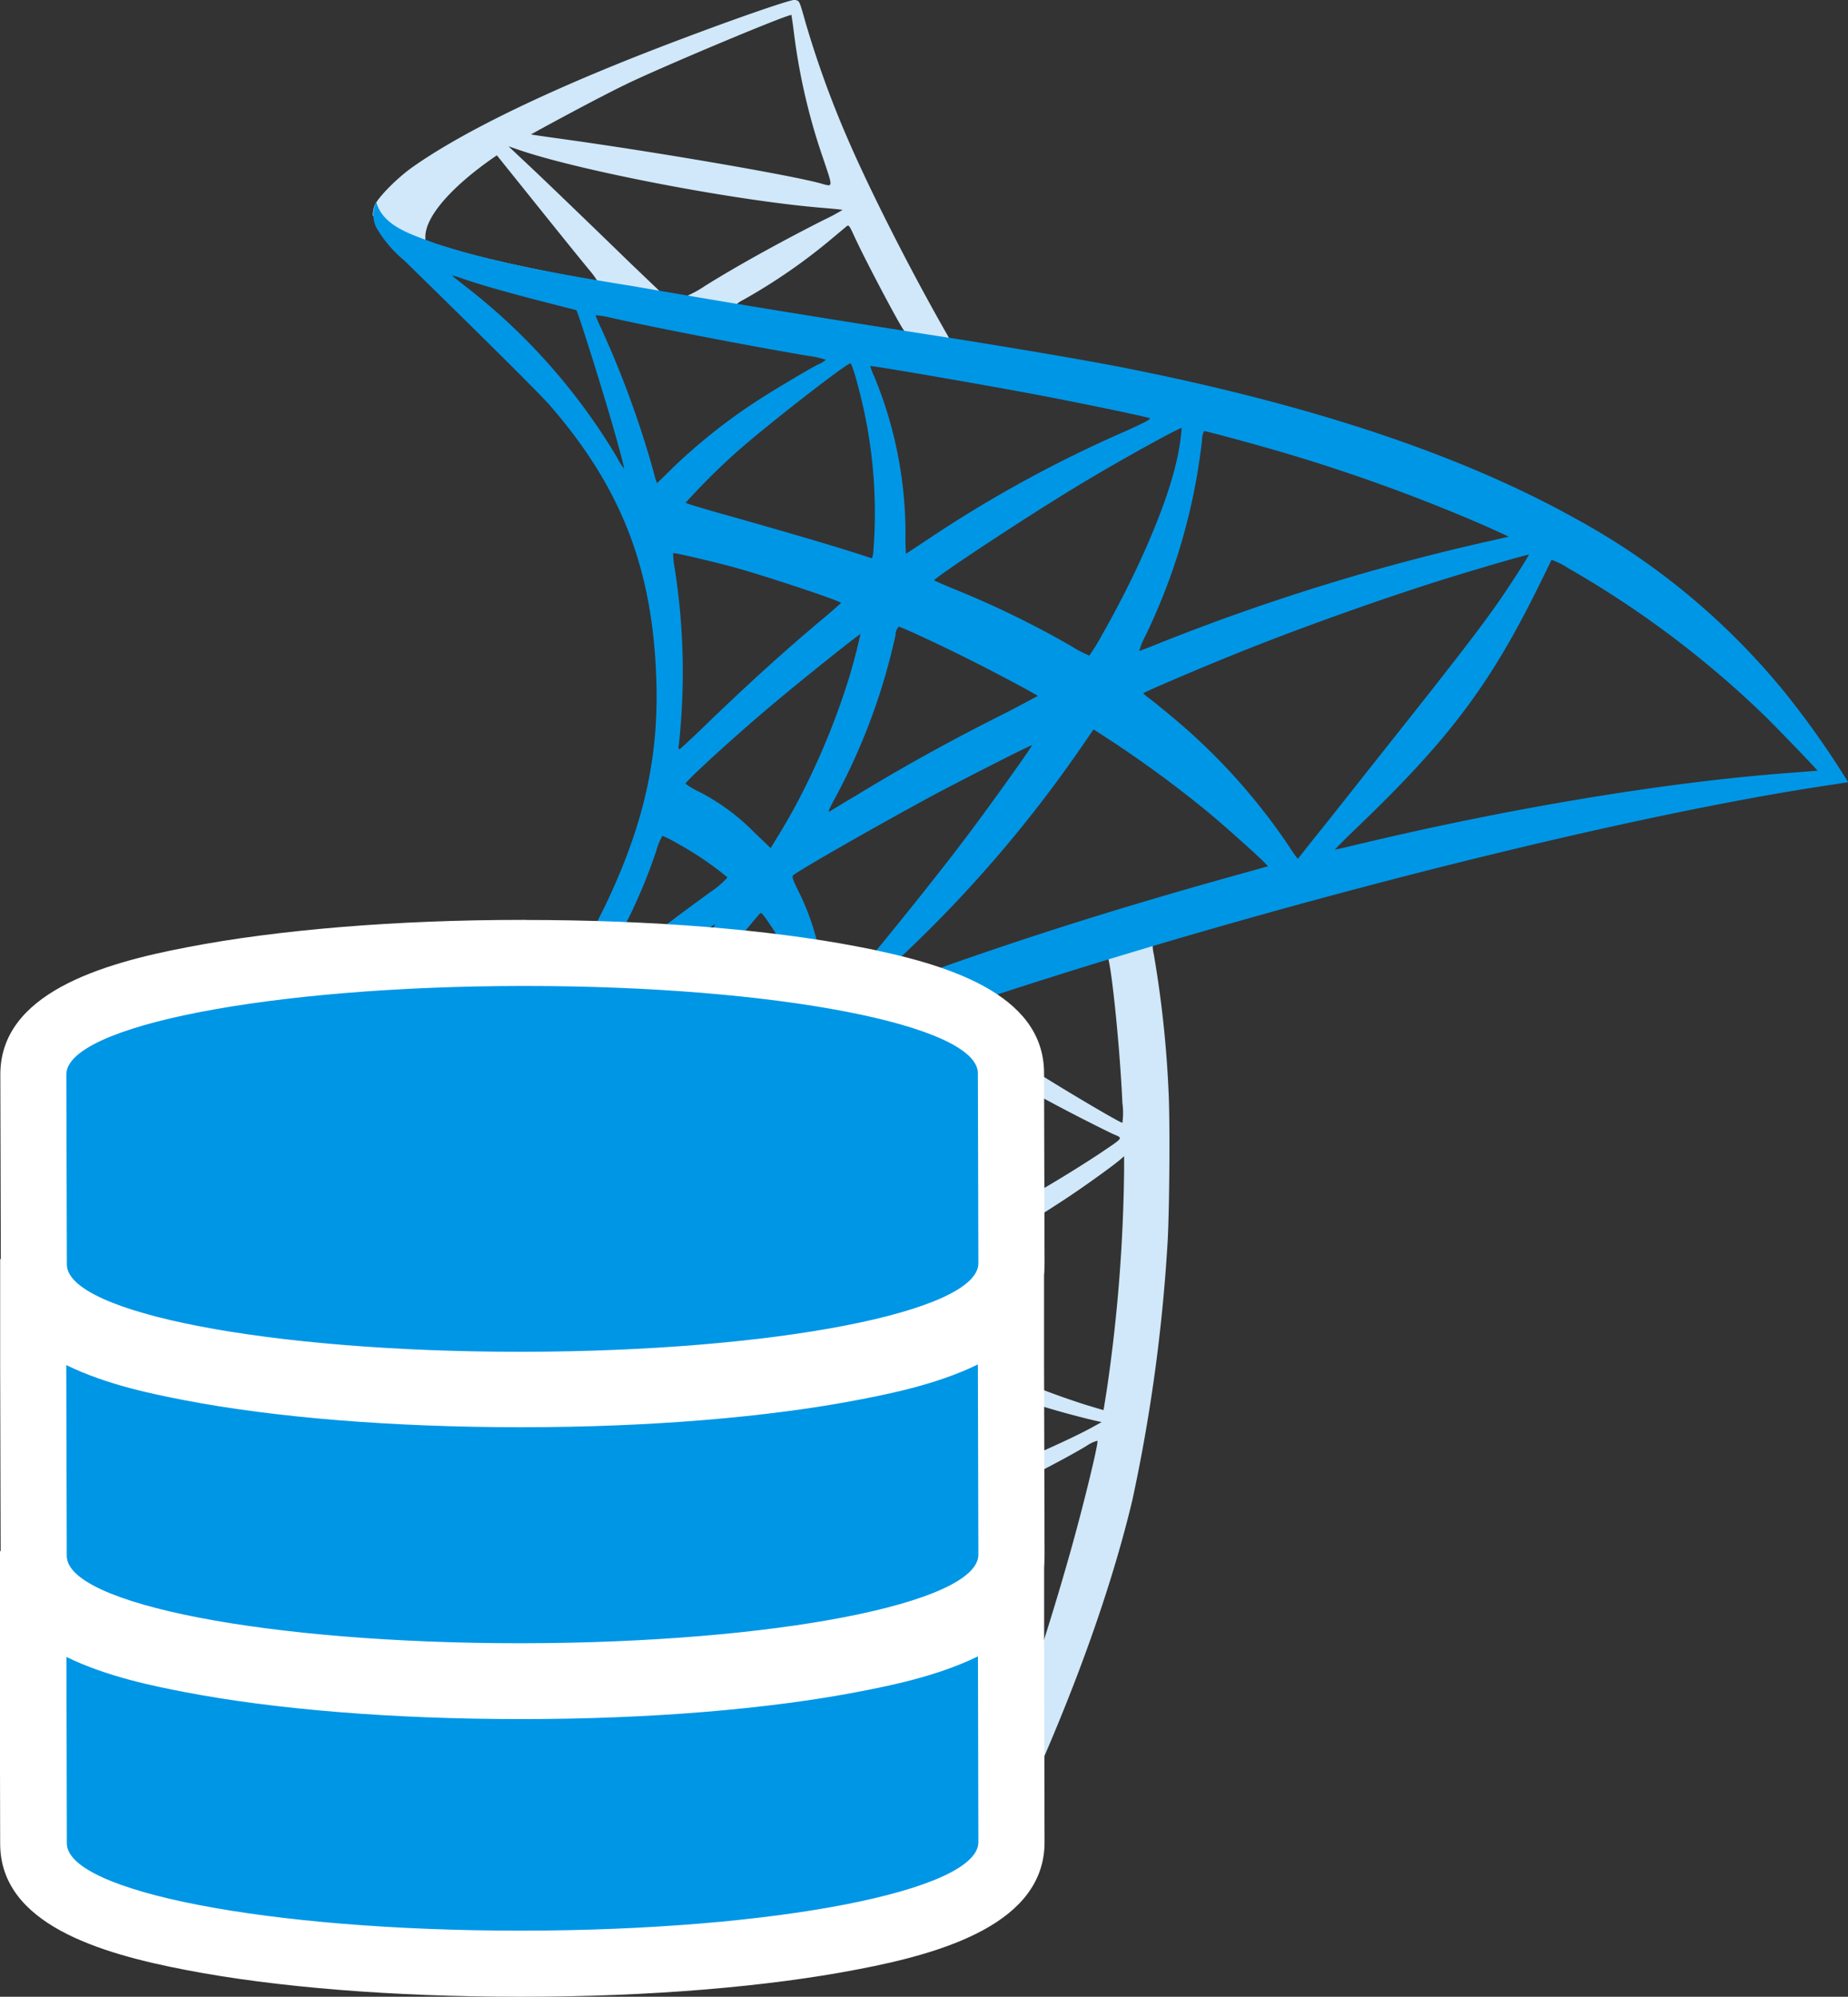 <svg id="Layer_1" data-name="Layer 1" xmlns="http://www.w3.org/2000/svg" viewBox="0 0 223.66 241.7"><rect x="0" y="0" width="223.66" height="241.7" fill="#333333" stroke="none"/><defs><style>.cls-1{fill:#d0e8f9;}.cls-2{fill:#0096e6;}.cls-3{fill:#fff;}</style></defs><title>icon-sqlserver</title><g id="layer1-2"><path id="path3639" class="cls-1" d="M156.44,120.46l-47,15.31-40.82,18-11.44,3Q52.89,161,48,165.23c-3.6,3.13-7,6-9.56,8a72.79,72.79,0,0,0-9.31,9.23,41,41,0,0,0-6.87,11.65c-2,6-1,12,2.78,17.55,4.83,7.11,14.45,14.34,25.64,19.25a167,167,0,0,0,22.56,7.56c12,3,35.29,6.34,48.1,6.83a55.82,55.82,0,0,0,6.22,0,85.2,85.2,0,0,0,4.59-8.69c7.87-16.08,13.57-31.16,16.63-44A204.33,204.33,0,0,0,153,162.08c0.26-3.45.36-15,.16-18.88a132.35,132.35,0,0,0-1.79-16.66,4.26,4.26,0,0,1-.11-1.46c0.13-.11.57-0.25,6.34-1.93l-1.15-2.69h0Zm-10.73,6.3c0.43,0,1.56,10.88,1.86,17.78a8.81,8.81,0,0,1,0,2.41c-0.28,0-6-3.37-10.08-5.92-3.55-2.23-10.28-6.7-11.35-7.54-0.34-.26-0.3-0.28,2.6-1.28,4.94-1.7,16.64-5.45,17-5.45h0ZM121.8,134.6c0.3,0,1.13.46,3.08,1.68a222.74,222.74,0,0,0,21.49,12c1.32,0.58,1.47.35-1.57,2.41a157.18,157.18,0,0,1-24.38,13.1c-1.72.77-3.18,1.39-3.24,1.39a9.64,9.64,0,0,1,.42-1.95,102.31,102.31,0,0,0,3.78-24.94c0-3.54,0-3.56.35-3.64h0.06Zm-4.92,1.88a80.14,80.14,0,0,1-.2,10.31,90,90,0,0,1-3.26,15.45c-0.39,1.3-.75,2.43-0.81,2.49s-5-4.57-6.61-6.44a48,48,0,0,1-6.53-9.5,29.51,29.51,0,0,1-2-4.82c0.54-.4,19.25-7.63,19.38-7.49h0Zm-23.19,9.14a0.16,0.16,0,0,1,.1,0,8.54,8.54,0,0,1,.55,1.28,48,48,0,0,0,5.88,10.55,61,61,0,0,0,8.18,8.84l1.75,1.5c0.22,0.2.3,0.17-5.49,2.36-6.71,2.54-14,5.09-22.4,7.8l-6,1.95c-0.32.12-.22-0.08,0.71-1.54a197,197,0,0,0,14-28.24c0.61-1.56,1.19-3.13,1.3-3.48a1.16,1.16,0,0,1,.79-0.91,1.44,1.44,0,0,1,.63-0.16h0Zm-7.11,2.93a79.32,79.32,0,0,1-3.47,7.34c-3.44,6.7-7.22,13.29-12.25,21.33-0.87,1.39-1.67,2.65-1.77,2.81s-0.25.17-.8-0.92a32.29,32.29,0,0,1-2.73-8.22,33.07,33.07,0,0,1,.19-10.57c0.46-2.22.44-2.17,1.48-2.7C71.74,155.31,86.43,148.42,86.58,148.55ZM147.78,151v1.51a196.53,196.53,0,0,1-2.08,26.66c-0.22,1.39-.4,2.53-0.41,2.55s-1-.28-2.22-0.65a91.68,91.68,0,0,1-16.31-7c-3.45-1.89-8.44-5-8.3-5.1s1.51-.82,3.27-1.73a207.22,207.22,0,0,0,19.41-11.38c2.17-1.45,5.42-3.8,6.14-4.43Zm-88,10.49c0.14,0,.11.27-0.12,1.58-0.16.91-.34,2.63-0.4,3.81-0.29,5.19.56,9,3.13,14.26,0.72,1.46,1.28,2.67,1.25,2.7-0.26.22-23.73,7.08-31.11,9.1l-4.25,1.17c-0.26.08-.28,0-0.19-0.58,0.81-5.21,4.78-12,10.33-17.78a46.35,46.35,0,0,1,11.67-8.94c3.6-2.06,9.2-5.15,9.62-5.3h0.07Zm55.36,9.92a18.79,18.79,0,0,1,1.93,1A106.06,106.06,0,0,0,144.24,183l0.82,0.18-1.12.62c-4.71,2.61-20.22,9.07-36.07,15l-5,1.89a2.93,2.93,0,0,1-.8.26s0.65-1.29,1.45-2.79a175.72,175.72,0,0,0,11.17-25.44c0.23-.72.44-1.32,0.46-1.34h0Zm-5.64,1.85a13,13,0,0,1-.62,1.65,229.19,229.19,0,0,1-12.31,24.8c-1.31,2.33-2.42,4.24-2.46,4.23s-1.11-.64-2.38-1.41C84.2,198,77.54,192.29,73.17,186.77L72.54,186l3.24-.89a231,231,0,0,0,31.15-10.77c1.38-.59,2.53-1.06,2.55-1h0Zm35.06,12.24a0,0,0,0,1,0,0c0,0.79-1.79,8.09-3.28,13.37-1.25,4.43-2.3,7.9-4.25,14-0.86,2.71-1.6,4.93-1.64,4.92l-0.46-.09a146.59,146.59,0,0,1-28.83-8.12c-2.47-1-6-2.58-6.24-2.76a44.86,44.86,0,0,1,4.74-2.23c16.16-7,32.9-15.08,38.62-18.52a4.22,4.22,0,0,1,1.31-.63h0ZM63.62,188.3c0.09,0.08-4.43,6.55-10.74,15.39-2.19,3.07-4.77,6.69-5.73,8s-2.4,3.49-3.22,4.76l-1.49,2.3-1.59-1.34a63.18,63.18,0,0,1-6.61-6.74,29.07,29.07,0,0,1-5.93-11.46c-0.38-1.7-.39-2.56,0-2.67,0.52-.16,10-2.39,18.88-4.45,4.94-1.14,10.65-2.49,12.69-3s3.74-.88,3.76-0.86h0ZM68.17,190l1.14,1.28A66,66,0,0,0,86,204.93a9.17,9.17,0,0,1,1.9,1.25c-0.26.16-21.94,7.87-32,11.36-5.65,2-10.3,3.57-10.32,3.57s-0.35-.21-0.71-0.47l-0.65-.47,1-1.48c3.33-4.82,7.5-10.11,16.65-21.12L68.17,190h0Zm28.32,20.24s1.61,0.53,3.53,1.25a112.47,112.47,0,0,0,13.16,4.08,149.21,149.21,0,0,0,19.9,3.45c0.79,0.07,1.19.16,1.07,0.24s-5.46,1.9-9.3,3.1c-6.1,1.92-24.73,7.42-39.92,11.79-2.82.81-5.23,1.5-5.35,1.52a2.71,2.71,0,0,1-1.53-.4,28.25,28.25,0,0,1,1.89-2.39,214.82,214.82,0,0,0,14.41-19.38l2.15-3.27h0Zm-6.28.18s-2.47,4.08-6.9,11L78.6,229c-0.73,1.15-1.79,2.9-2.36,3.9l-1,1.81-0.53-.14c-1.27-.35-10.25-3.51-12.62-4.46a82.11,82.11,0,0,1-8.26-3.79c-2.82-1.52-6.4-3.79-6.12-3.87l10.78-2.95c15.55-4.24,24.16-6.67,29.8-8.43,1.05-.33,1.93-0.58,2-0.56h0Zm44.17,10.36h0.05c0.14,0.37-5.61,16.31-7.72,21.37-0.47,1.13-.65,1.41-0.89,1.4-0.6,0-8.95-1.19-14-2-8.85-1.34-23.66-3.93-27.4-4.78l-0.87-.19,5.3-1.19c11.36-2.56,16.82-3.93,22.36-5.63a161.44,161.44,0,0,0,20.88-8,20.44,20.44,0,0,1,2.28-1h0Z" transform="translate(-11.73 -11.04)"/><path id="path3667" class="cls-1" d="M108.05,11c-0.78-.09-13.39,4.45-21.48,7.74-11,4.46-19.49,8.73-24.74,12.41-2,1.37-4.41,3.84-4.77,4.79a3.49,3.49,0,0,0-.2,1.2l4.77,4.5,11.31,3.61L99.87,50.1l30.79,5.29L131,52.75l-0.27,0-4.05-.64-0.82-1.45c-4.18-7.38-8.81-16.52-11.49-22.71a120,120,0,0,1-5.18-14.3c-0.66-2.37-.73-2.53-1.09-2.57h0Zm-0.59,1.83h0.05s0.17,1,.31,2.2A74.62,74.62,0,0,0,111.28,30c1.31,3.9,1.33,3.67-.23,3.24-3.62-1-19.85-3.8-31.58-5.42C77.58,27.56,76,27.33,76,27.31s8.46-4.66,12.28-6.44C93.16,18.59,106.49,13,107.46,12.86ZM73.27,28.75l1.37,0.47c7.53,2.56,26.42,6.17,36.86,7,1.18,0.1,2.17.2,2.2,0.23a22.74,22.74,0,0,1-2.22,1.19c-5,2.52-10.58,5.6-14.41,8a13.38,13.38,0,0,1-2.3,1.26c-0.13,0-.88-0.13-1.65-0.26l-1.42-.23L88.13,43C81.88,36.93,77,32.24,75.1,30.47Zm-1.39,1.11,5,6.23c2.75,3.43,5.5,6.83,6.11,7.56A11.13,11.13,0,0,1,84,45c-0.14.1-7.23-1.28-11-2.14s-5.45-1.31-7.84-2.07l-1.95-.62V39.71c0-2.39,3-5.92,8.16-9.53l0.45-.31h0Zm42.49,8.49c0.15,0,.31.32,0.75,1.28,1.21,2.65,5,9.84,5.89,11.23,0.3,0.46.78,0.49-4.23-.32-12-1.94-15.9-2.59-15.9-2.67a3.51,3.51,0,0,1,.8-0.53,69.49,69.49,0,0,0,10.82-7.49l1.71-1.43a0.24,0.24,0,0,1,.16-0.07h0Z" transform="translate(-11.73 -11.04)"/><path id="path2851" class="cls-2" d="M57.27,35.5a3.52,3.52,0,0,0,0,3.07,14.59,14.59,0,0,0,3.33,3.95s15.77,15.38,17.7,17.61c8.74,10.08,12.53,20,12.88,33.72,0.22,8.8-1.47,16.53-5.59,25.51-7.39,16.11-22.94,33.87-47,53.62l3.53-1.17c2.27-1.7,5.35-3.51,12.61-7.49,16.73-9.15,35.51-17.56,58.58-26.23,33.2-12.47,87.8-27.11,118.87-31.87l3.24-.5-0.5-.78a105.87,105.87,0,0,0-7.11-10,85.21,85.21,0,0,0-25.17-21c-13.89-7.78-31.91-13.82-54.68-18.35-4.31-.86-13.74-2.47-21.41-3.67-16.25-2.53-26.74-4.24-38.31-6.26C84.05,45,77.85,43.93,73.74,43a91.88,91.88,0,0,1-9.39-2.52c-2.61-1-6.3-2-7.08-5h0Zm9.14,8.87a10.93,10.93,0,0,1,1.34.41c1.33,0.45,3.09,1,5.13,1.55,1.43,0.4,3,.82,4.68,1.25,2.14,0.55,3.9,1,3.92,1,0.24,0.27,3.82,11.7,5,16.09,0.47,1.68.82,3.07,0.79,3.1a7.81,7.81,0,0,1-.87-1.37,74.05,74.05,0,0,0-18.3-20.67C67.18,45,66.41,44.4,66.41,44.37ZM83.88,49.2a12.88,12.88,0,0,1,1.91.33c6,1.34,16.84,3.42,23.78,4.59a10.6,10.6,0,0,1,2.11.47,3.38,3.38,0,0,1-1,.6c-1.17.59-5.88,3.41-7.46,4.46a69.49,69.49,0,0,0-10.05,8c-1,1-1.9,1.87-1.93,1.87a9.67,9.67,0,0,1-.4-1.34,118.09,118.09,0,0,0-6.34-17.37,17.46,17.46,0,0,1-.7-1.62h0ZM114.62,55c0.2,0.07.58,1.26,1.26,3.94a59.08,59.08,0,0,1,1.7,16.24c-0.06,1.48-.15,2.86-0.21,3.07l-0.11.37-1.83-.59c-3.78-1.21-10-3-15.25-4.49-3-.83-5.47-1.57-5.47-1.65A81.23,81.23,0,0,1,101,65.65c3.6-3.18,13.3-10.73,13.64-10.61h0Zm2.44,0.35c0.11-.1,14.69,2.42,21.31,3.69,4.94,0.95,12.08,2.44,12.51,2.62,0.21,0.09-.53.49-2.9,1.56a152.6,152.6,0,0,0-23.24,12.63c-1.82,1.22-3.33,2.21-3.36,2.21a22,22,0,0,1-.06-2.26,49.9,49.9,0,0,0-3.82-19.28,6.46,6.46,0,0,1-.44-1.17h0Zm37.69,7.45a26.88,26.88,0,0,1-.78,4.69c-1.29,5.28-4.71,13.13-8.92,20.5a21.85,21.85,0,0,1-1.49,2.41,14.68,14.68,0,0,1-2.13-1.12,112.87,112.87,0,0,0-13.92-6.81c-1.43-.59-2.65-1.12-2.71-1.17C124.56,81.12,136,73.57,142,69.95,146.83,67,154.61,62.71,154.75,62.85Zm2.7,0.42c0.33,0,6.79,1.76,10.13,2.76a211.85,211.85,0,0,1,24.16,8.83L194.34,76l-1.83.42a263.39,263.39,0,0,0-40.9,12.65c-1,.42-2,0.77-2,0.77a8.91,8.91,0,0,1,.73-1.8,72.92,72.92,0,0,0,6.86-23.64,2.5,2.5,0,0,1,.26-1.18h0ZM93.19,78c0.1-.1,5,1.05,7.71,1.8,4,1.13,12.62,4,12.62,4.23,0,0-.95.87-2.1,1.83-4.64,3.88-9.12,7.94-14.48,13.12-1.59,1.54-2.94,2.78-3,2.78a0.56,0.56,0,0,1-.06-0.5,80.87,80.87,0,0,0-.49-21.41A12.24,12.24,0,0,1,93.19,78h0Zm103.61,0.1c0.07,0.07-2.28,3.76-3.75,5.86-2.14,3.07-5.24,7.09-12.31,16-3.71,4.67-7.9,10-9.31,11.74S168.83,115,168.8,115a15.88,15.88,0,0,1-1-1.42,74.06,74.06,0,0,0-14.35-15.88c-1.05-.88-2.24-1.84-2.63-2.13a4.16,4.16,0,0,1-.72-0.61c0-.1,6-2.68,10.62-4.55,8-3.26,18.95-7.16,27.13-9.67,4.32-1.32,8.91-2.64,9-2.58h0Zm2.72,0.71a9.06,9.06,0,0,1,2,1,119.85,119.85,0,0,1,23.72,17.81c1.89,1.86,6.51,6.67,6.45,6.71l-3.55.28c-14.94,1.12-34,4.3-52.44,8.73-1.25.3-2.33,0.55-2.4,0.55s1.3-1.37,3-3c10.8-10.38,15.73-16.94,21.53-28.65,0.86-1.75,1.6-3.25,1.63-3.34h0Zm-79,8.09c0.49,0.11,5.1,2.25,8.58,4,3.18,1.59,8,4.16,8.23,4.38,0,0-1.67.91-3.77,2-6.67,3.34-12.38,6.49-18.34,10.13-1.7,1-3.12,1.89-3.17,1.89s-0.09-.13.86-1.87a75.17,75.17,0,0,0,7.21-19.54,1.35,1.35,0,0,1,.4-1h0Zm-4.64.83A66.5,66.5,0,0,1,114,94.61,88.86,88.86,0,0,1,107.78,109c-0.55,1-1.4,2.46-1.89,3.25L105,113.7l-2-1.92a26.08,26.08,0,0,0-6.6-4.87,9.85,9.85,0,0,1-1.71-1c0-.29,6-5.8,10.72-9.75C108.78,93.32,115.82,87.69,115.9,87.78Zm28.2,11.6,1.73,1.12a138.37,138.37,0,0,1,12.25,9c2,1.67,5.91,5.17,6.71,6l0.43,0.45-2.87.8c-16.25,4.51-28.81,8.52-43.46,13.91-1.63.6-3,1.09-3.13,1.09s-0.4.18,3.25-3.18a156.56,156.56,0,0,0,23.84-27.37Zm-7.41,1.86c0.08,0.08-4.8,6.93-7.71,10.8-3.47,4.63-9.66,12.36-13.92,17.39-1.78,2.1-3.3,3.85-3.39,3.88a2.43,2.43,0,0,1-.15-1.3,29.75,29.75,0,0,0-3-12.77c-0.81-1.64-.95-2-0.78-2.19,0.67-.61,11-6.5,17.52-10C129.73,104.64,136.61,101.14,136.69,101.23Zm-44.82,11a15.39,15.39,0,0,1,1.84.93,38.83,38.83,0,0,1,6.09,4.13A11.16,11.16,0,0,1,97.74,119c-3.36,2.43-8.49,6.29-11.45,8.65-3.13,2.49-3.23,2.56-2.88,2a63.5,63.5,0,0,0,4.75-8.2,66.18,66.18,0,0,0,3-7.42,6.64,6.64,0,0,1,.75-1.8h0Zm11.94,9.37c0.16,0,.39.28,1.35,1.72a25.72,25.72,0,0,1,4,10.34l0.08,0.7-4.85,1.88c-8.7,3.38-16.72,6.71-22.13,9.18-1.51.69-4.19,2-5.93,2.84s-3.17,1.56-3.17,1.52,1.1-.86,2.44-1.83a143.77,143.77,0,0,0,26.68-24.59c0.74-.9,1.41-1.69,1.49-1.74l0.07,0h0Zm-5.51,1.37c0.14,0.14-3.92,4.73-6.65,7.52a118.34,118.34,0,0,1-22,17.79l-2.14,1.34c-0.23.13,0.07-.21,3.76-4.23,2.33-2.54,4.11-4.64,6.13-7.26a12.2,12.2,0,0,1,3.53-3.38c5.25-3.79,17.26-11.92,17.4-11.78h0Z" transform="translate(-11.73 -11.04)"/></g><path class="cls-2" d="M74.61,248.74c-14.9,0-28.93-1.12-39.51-3.16-13.33-2.57-19.28-6.09-19.29-11.4l-0.07-29L21.53,208c4.51,2.22,10,3.29,13.35,3.92,10.64,2.05,24.75,3.18,39.73,3.18H75c15,0,29.25-1.17,40-3.26,3.31-.64,8.83-1.72,13.35-3.93l5.74-2.81L134.14,234c0,5.34-6,8.88-19.38,11.48C104.11,247.57,90,248.72,75,248.74H74.61Z" transform="translate(-11.73 -11.04)"/><path class="cls-3" d="M130.09,211.53l0.05,22.5c0,5.88-24.67,10.68-55.14,10.71H74.61c-30.29,0-54.79-4.72-54.79-10.57l-0.05-22.56c5,2.45,10.85,3.58,14.36,4.26,10.89,2.1,25.27,3.26,40.49,3.26H75c15.31,0,29.78-1.2,40.75-3.33,3.51-.68,9.35-1.82,14.34-4.26m8-12.8-11.48,5.62c-4,2-9.24,3-12.35,3.59-10.5,2-24.43,3.17-39.24,3.19H74.61c-14.74,0-28.58-1.1-39-3.11-3.11-.6-8.32-1.6-12.35-3.58l-11.56-5.69,0,12.88,0.05,22.56c0,9.73,12,13.29,22.53,15.31,10.82,2.09,25.12,3.23,40.27,3.23H75c15.24,0,29.63-1.2,40.53-3.31,10.54-2,22.63-5.65,22.62-15.41l-0.05-22.51,0-12.79h0Z" transform="translate(-11.73 -11.04)"/><path class="cls-2" d="M74.61,214c-14.9,0-28.93-1.12-39.51-3.16-13.33-2.57-19.28-6.09-19.29-11.4L15.76,176v-6.13l5.76,2.83c4.5,2.21,10,3.28,13.34,3.92,10.66,2.05,24.77,3.18,39.74,3.18H75c15,0,29.25-1.18,40-3.26,3.3-.64,8.82-1.71,13.34-3.92l5.76-2.81v6.43l0.06,23c0,5.34-6,8.88-19.38,11.48C104.1,212.8,90,213.95,75,214H74.61Z" transform="translate(-11.73 -11.04)"/><path class="cls-3" d="M130.08,176.23v0l0.06,23c0,5.88-24.68,10.68-55.14,10.72H74.61c-30.29,0-54.79-4.72-54.8-10.57l-0.06-23s0-.07,0-0.1c5,2.45,10.85,3.58,14.35,4.26,10.89,2.1,25.27,3.26,40.49,3.26H75c15.31,0,29.78-1.21,40.75-3.34,3.51-.68,9.35-1.82,14.34-4.26m8-12.81L126.57,169c-4,2-9.24,3-12.35,3.59-10.5,2-24.43,3.17-39.23,3.19H74.62c-14.72,0-28.56-1.1-39-3.11-3.11-.6-8.32-1.6-12.34-3.58l-11.53-5.66V176q0,0.23,0,.46l0.06,23c0,9.73,12,13.3,22.53,15.32C45.16,216.82,59.47,218,74.61,218H75c15.24,0,29.63-1.2,40.53-3.32,10.54-2,22.63-5.65,22.62-15.41l-0.06-23v-0.48h0V163.42h0Z" transform="translate(-11.73 -11.04)"/><path class="cls-2" d="M74.62,178.67c-14.9,0-28.93-1.12-39.51-3.16-13.33-2.57-19.28-6.09-19.29-11.4l-0.06-23c0-5.34,6-8.88,19.39-11.48,10.66-2.07,24.78-3.22,39.77-3.24h0.4c14.9,0,28.93,1.12,39.5,3.16,13.32,2.57,19.27,6.09,19.27,11.4l0.06,23c0,5.34-6,8.88-19.38,11.48C104.1,177.5,90,178.65,75,178.67H74.62Z" transform="translate(-11.73 -11.04)"/><path class="cls-3" d="M75.31,130.39c30.29,0,54.77,4.72,54.77,10.57l0.06,23c0,5.87-24.67,10.67-55.14,10.71H74.62c-30.29,0-54.79-4.72-54.8-10.57l-0.06-23c0-5.88,24.69-10.68,55.16-10.71h0.4m0-8h-0.4c-15.24,0-29.63,1.2-40.53,3.31-10.54,2-22.63,5.65-22.62,15.41l0.06,23c0,9.73,12,13.3,22.53,15.32,10.82,2.09,25.12,3.24,40.27,3.24H75c15.24,0,29.63-1.2,40.53-3.31,10.54-2,22.63-5.65,22.62-15.41l-0.06-23c0-9.73-12-13.29-22.52-15.32-10.81-2.09-25.11-3.23-40.26-3.23h0Z" transform="translate(-11.73 -11.04)"/></svg>